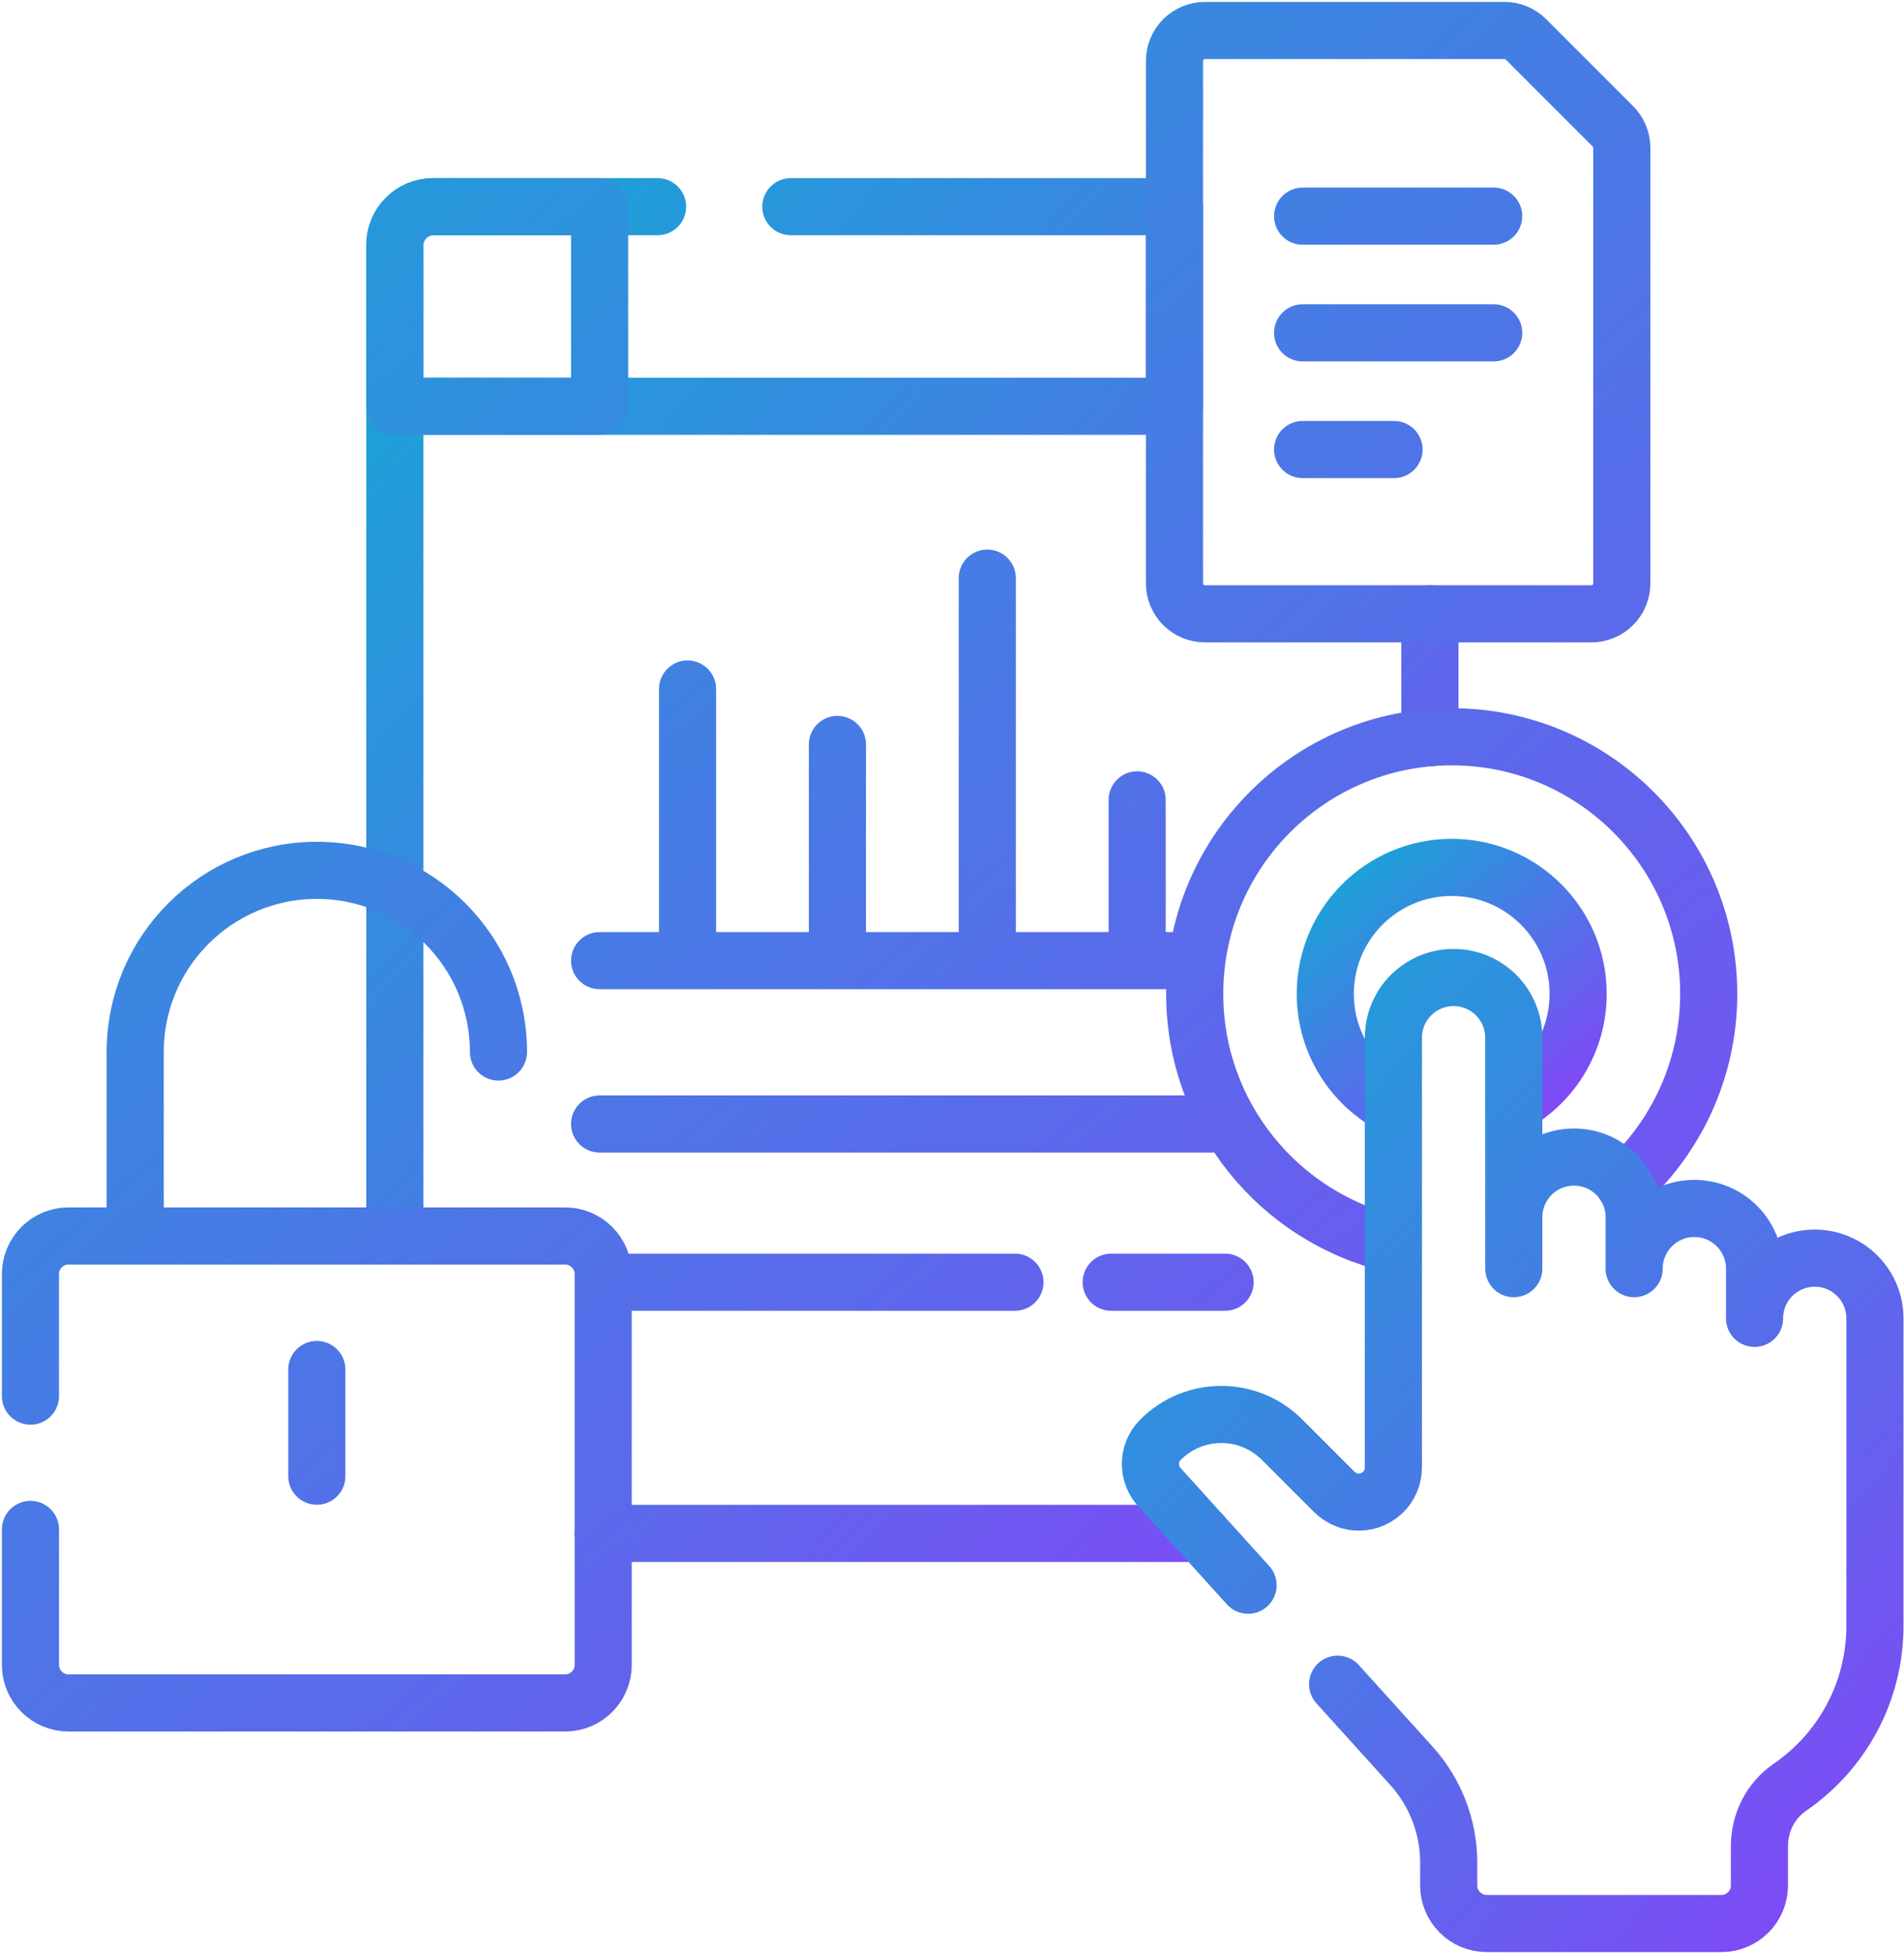 <svg width="500" height="513" viewBox="0 0 500 513" fill="none" xmlns="http://www.w3.org/2000/svg">
<path d="M103.677 106.66H308.426V54.262H207.683M103.677 106.66V324.495M103.677 106.66V64.262C103.677 58.739 108.154 54.262 113.677 54.262H172.683M375.5 193.697V161.15M158.402 402.579H315.454" stroke="url(#paint0_linear_1093_821)" stroke-width="15" stroke-miterlimit="10" stroke-linecap="round" stroke-linejoin="round"/>
<path d="M266.528 336.628H158.402M321.717 336.628H291.809M157.461 295.089H321.717M157.461 252.209H313.183M180.558 180.889V252.209M219.912 195.444V252.209M259.266 151.779V252.209M298.62 209.999V252.209M130.899 276.196C130.899 249.853 109.544 228.498 83.201 228.498C56.858 228.498 35.503 249.853 35.503 276.196V324.494H130.9M8 401.536V437.09C8 442.613 12.477 447.09 18 447.09H148.402C153.925 447.09 158.402 442.613 158.402 437.09V334.494C158.402 328.971 153.925 324.494 148.402 324.494H18C12.477 324.494 8 328.971 8 334.494V366.537M83.201 387.559V359.547M342.074 56.744H392.247M342.074 87.383H392.247M342.074 118.021H366.08M426.549 310.92C440.164 298.576 448.716 280.752 448.716 260.926C448.716 223.653 418.5 193.437 381.227 193.437C343.954 193.437 313.738 223.653 313.738 260.926C313.738 292.929 336.021 319.71 365.913 326.649M113.893 54.261C108.251 54.261 103.677 58.835 103.677 64.477V106.659H157.46V54.261H113.893ZM395.077 8H316.425C314.303 8 312.268 8.843 310.768 10.343C309.268 11.843 308.425 13.878 308.425 16V153.149C308.425 155.271 309.268 157.306 310.768 158.806C312.268 160.306 314.303 161.149 316.425 161.149H417.895C420.017 161.149 422.052 160.306 423.552 158.806C425.052 157.306 425.895 155.271 425.895 153.149V38.818C425.895 37.767 425.688 36.727 425.286 35.757C424.884 34.786 424.295 33.904 423.552 33.161L400.734 10.343C399.991 9.6 399.109 9.011 398.139 8.609C397.168 8.207 396.128 8 395.077 8Z" stroke="url(#paint1_linear_1093_821)" stroke-width="15" stroke-miterlimit="10" stroke-linecap="round" stroke-linejoin="round"/>
<path d="M397.526 289.85C407.614 284.153 414.429 273.339 414.429 260.928C414.429 242.591 399.564 227.727 381.228 227.727C362.892 227.727 348.027 242.592 348.027 260.928C348.027 273.739 355.287 284.848 365.914 290.384" stroke="url(#paint2_linear_1093_821)" stroke-width="15" stroke-miterlimit="10" stroke-linecap="round" stroke-linejoin="round"/>
<path d="M351.266 442.167L370.638 463.582C376.944 470.552 380.436 479.617 380.436 489.017L380.437 495.002C380.438 500.524 384.915 505.001 390.437 505.001H452.035C457.558 505.001 462.035 500.524 462.035 495.001V484.69C462.035 478.562 464.939 472.724 469.993 469.259C483.501 460 492.366 444.465 492.366 426.851V346.121C492.366 337.391 485.289 330.314 476.559 330.314C467.829 330.314 460.752 337.391 460.752 346.121V333.071C460.752 324.341 453.675 317.264 444.945 317.264C436.215 317.264 429.138 324.341 429.138 333.071V319.58C429.138 310.85 422.061 303.773 413.331 303.773C404.601 303.773 397.524 310.85 397.524 319.58V272.44C397.524 263.71 390.447 256.633 381.717 256.633C372.987 256.633 365.91 263.71 365.91 272.44V385.278C365.91 386.539 365.648 387.786 365.139 388.94C364.631 390.094 363.888 391.129 362.958 391.98C362.027 392.831 360.93 393.48 359.735 393.883C358.541 394.287 357.275 394.438 356.019 394.326C353.811 394.135 351.769 393.066 350.202 391.498L336.66 377.955C327.813 369.108 313.441 369.151 304.648 378.084C301.186 381.601 301.286 387.289 304.776 390.778L327.754 416.18M397.526 319.579V333.071" stroke="url(#paint3_linear_1093_821)" stroke-width="15" stroke-miterlimit="10" stroke-linecap="round" stroke-linejoin="round"/>
<defs>
<linearGradient id="paint0_linear_1093_821" x1="113.375" y1="76.712" x2="446.278" y2="374.867" gradientUnits="userSpaceOnUse">
<stop stop-color="#1BA2D7"/>
<stop offset="1" stop-color="#8D3DFA"/>
</linearGradient>
<linearGradient id="paint1_linear_1093_821" x1="23.725" y1="36.301" x2="441.749" y2="517.826" gradientUnits="userSpaceOnUse">
<stop stop-color="#1BA2D7"/>
<stop offset="1" stop-color="#8D3DFA"/>
</linearGradient>
<linearGradient id="paint2_linear_1093_821" x1="350.397" y1="231.765" x2="409.509" y2="303.66" gradientUnits="userSpaceOnUse">
<stop stop-color="#1BA2D7"/>
<stop offset="1" stop-color="#8D3DFA"/>
</linearGradient>
<linearGradient id="paint3_linear_1093_821" x1="308.893" y1="272.641" x2="545.747" y2="480.874" gradientUnits="userSpaceOnUse">
<stop stop-color="#1BA2D7"/>
<stop offset="1" stop-color="#8D3DFA"/>
</linearGradient>
</defs>
</svg>
